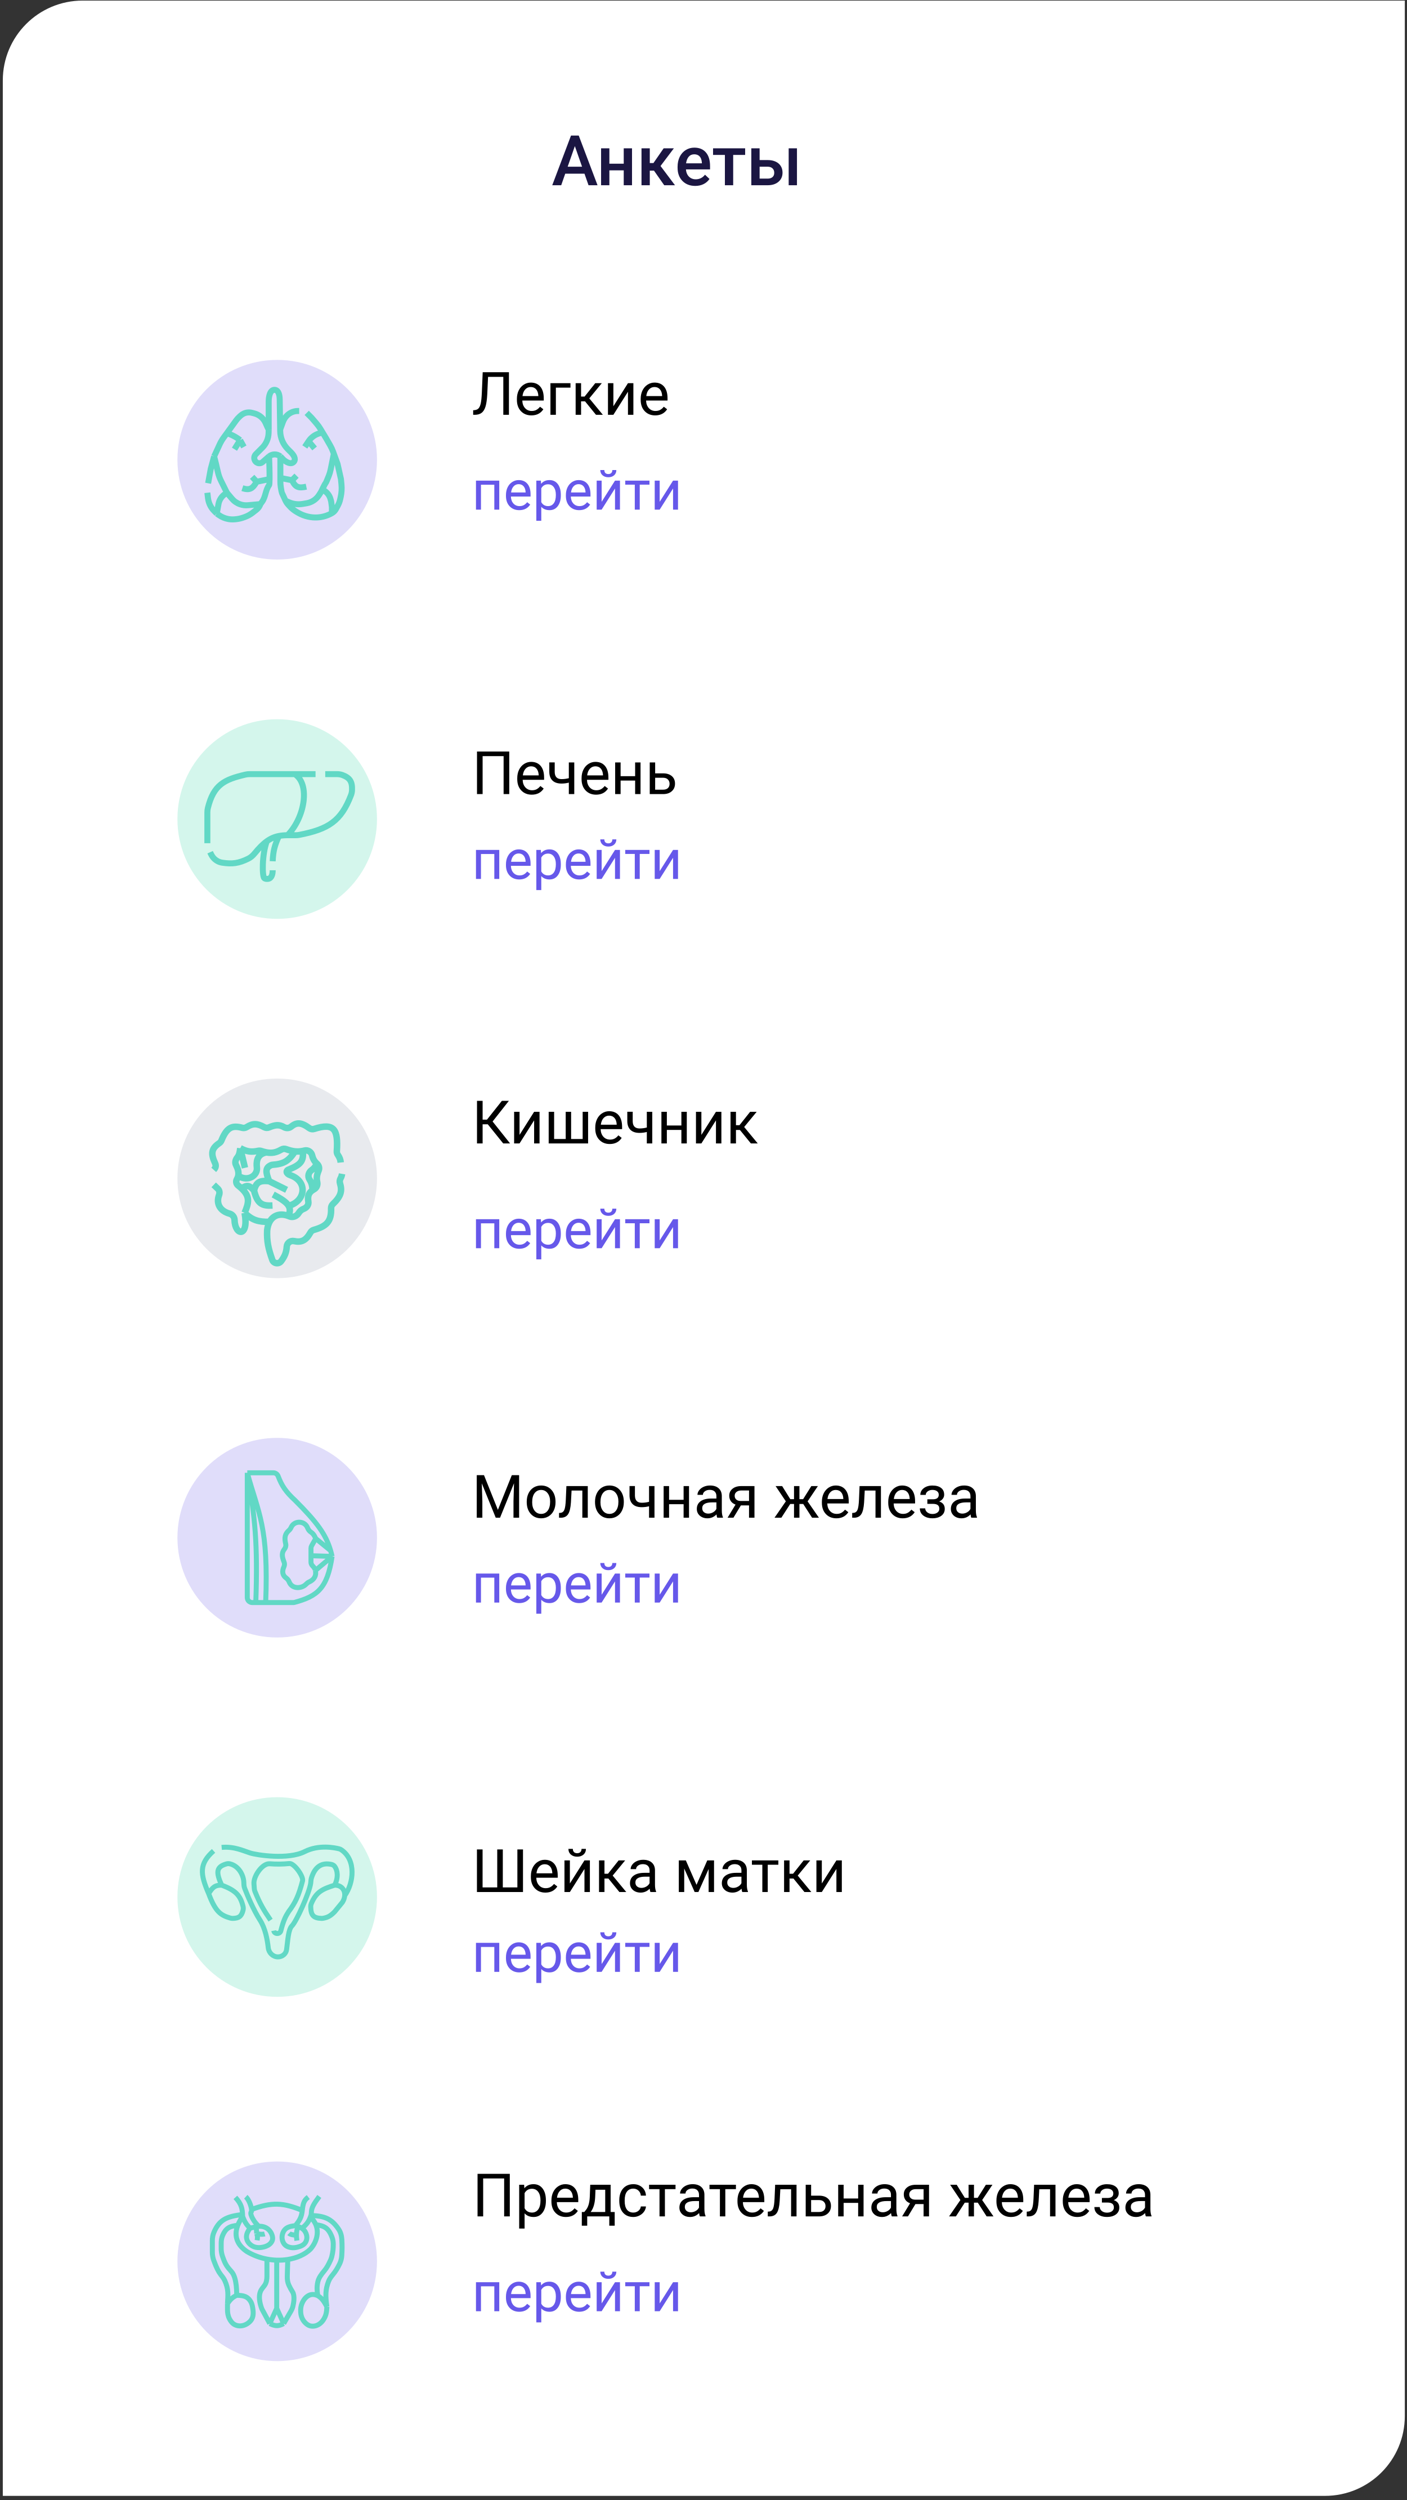 <svg width="282" height="501" viewBox="0 0 282 501" fill="none" xmlns="http://www.w3.org/2000/svg">
<rect x="0" y="0" width="282" height="501" fill="#333333" stroke="none"/>
<path d="M0.561 16.118C0.561 7.281 7.724 0.118 16.561 0.118H281.561V484.118C281.561 492.954 274.398 500.118 265.561 500.118H0.561V16.118Z" fill="white"/>
<path d="M117.144 34.8H113.289L112.482 37.118H110.684L114.444 27.165H115.996L119.762 37.118H117.958L117.144 34.8ZM113.774 33.406H116.659L115.216 29.277L113.774 33.406ZM126.673 37.118H125.012V34.13H122.134V37.118H120.473V29.721H122.134V32.804H125.012V29.721H126.673V37.118ZM131.076 34.192H130.235V37.118H128.574V29.721H130.235V32.674H130.966L133.01 29.721H135.061L132.388 33.262L135.287 37.118H133.126L131.076 34.192ZM139.347 37.254C138.294 37.254 137.44 36.924 136.784 36.263C136.132 35.598 135.806 34.714 135.806 33.611V33.406C135.806 32.667 135.947 32.009 136.23 31.43C136.517 30.847 136.918 30.393 137.433 30.07C137.948 29.746 138.522 29.584 139.156 29.584C140.163 29.584 140.94 29.906 141.487 30.548C142.038 31.191 142.314 32.1 142.314 33.276V33.946H137.481C137.531 34.556 137.734 35.04 138.089 35.395C138.449 35.751 138.901 35.928 139.443 35.928C140.204 35.928 140.824 35.621 141.302 35.005L142.198 35.86C141.902 36.302 141.505 36.646 141.008 36.892C140.516 37.134 139.962 37.254 139.347 37.254ZM139.149 30.918C138.693 30.918 138.324 31.077 138.042 31.396C137.764 31.715 137.586 32.159 137.508 32.729H140.673V32.606C140.637 32.05 140.489 31.631 140.229 31.348C139.969 31.061 139.609 30.918 139.149 30.918ZM149.348 31.041H146.949V37.118H145.288V31.041H142.916V29.721H149.348V31.041ZM152.247 32.073H153.874C154.48 32.073 155.008 32.178 155.459 32.387C155.911 32.597 156.252 32.891 156.485 33.269C156.722 33.647 156.84 34.087 156.84 34.588C156.84 35.349 156.571 35.96 156.034 36.42C155.496 36.881 154.78 37.113 153.887 37.118H150.585V29.721H152.247V32.073ZM159.732 37.118H158.071V29.721H159.732V37.118ZM152.247 33.406V35.791H153.867C154.272 35.791 154.591 35.691 154.824 35.491C155.061 35.286 155.179 34.996 155.179 34.623C155.179 34.249 155.063 33.955 154.831 33.741C154.603 33.522 154.293 33.41 153.901 33.406H152.247Z" fill="#1B1642"/>
<circle opacity="0.2" cx="55.561" cy="92.118" r="20" fill="#6658EA"/>
<circle opacity="0.2" cx="55.561" cy="308.118" r="20" fill="#6658EA"/>
<circle opacity="0.2" cx="55.561" cy="164.118" r="20" fill="#2CD4A2"/>
<circle opacity="0.2" cx="55.561" cy="380.118" r="20" fill="#2CD4A2"/>
<circle opacity="0.2" cx="55.561" cy="453.118" r="20" fill="#6658EA"/>
<circle opacity="0.2" cx="55.561" cy="236.118" r="20" fill="#8D9AAE"/>
<path d="M53.854 86.067C53.773 85.984 53.501 85.385 53.256 84.819C53.051 84.344 52.747 83.917 52.359 83.575V83.575C51.954 83.219 51.47 82.965 50.947 82.833L50.477 82.715C49.93 82.577 49.352 82.633 48.841 82.873V82.873C48.615 82.979 48.406 83.119 48.222 83.289L47.95 83.54C47.714 83.757 47.499 83.999 47.311 84.259L45.483 86.781M53.854 86.067L53.832 86.795C53.798 87.887 53.351 88.925 52.581 89.699L51.271 91.016C51.003 91.286 50.898 91.678 50.995 92.046L51.004 92.078C51.089 92.398 51.325 92.656 51.637 92.768V92.768C51.982 92.892 52.366 92.819 52.641 92.578L53.93 91.452M53.854 86.067V80.411C53.854 79.419 54.146 77.99 55.128 78.124V78.124C55.886 78.227 56.048 79.272 56.06 80.037L56.154 86.067M42.919 91.452L44.023 89.054C44.242 88.581 44.506 88.13 44.812 87.707L45.483 86.781M42.919 91.452L43.296 92.969L43.687 94.641C43.828 95.243 44.038 95.827 44.313 96.38L45.483 98.733M42.919 91.452L42.24 93.955L41.712 96.837M45.483 98.733L46.482 99.92C46.914 100.434 47.476 100.822 48.11 101.043V101.043C48.615 101.22 49.153 101.286 49.686 101.237L52.195 101.008M45.483 98.733L45.116 98.979C44.761 99.217 44.459 99.525 44.229 99.885V99.885C44.011 100.226 43.862 100.606 43.79 101.004L43.447 102.904M52.195 101.008L52.537 100.538C53.249 99.558 53.205 98.187 53.93 97.216V97.216C53.991 97.134 54.019 96.662 54.027 96.002M52.195 101.008V101.008C52.048 101.453 51.772 101.845 51.402 102.134L50.636 102.733C50.17 103.098 49.649 103.386 49.093 103.587L48.807 103.691C48.302 103.874 47.777 103.991 47.243 104.04L47.029 104.059C46.603 104.098 46.175 104.079 45.755 104.002V104.002C45.079 103.878 44.438 103.608 43.878 103.211L43.447 102.904M53.93 91.452V91.452C54.59 90.92 55.532 90.92 56.192 91.452V91.452M53.93 91.452C53.98 92.66 54.043 94.698 54.027 96.002M43.447 102.904L42.926 102.381C42.621 102.074 42.364 101.724 42.162 101.341V101.341C41.914 100.87 41.755 100.358 41.692 99.83L41.561 98.733M45.483 86.781L46.075 87.013C46.783 87.291 47.447 87.668 48.049 88.133L48.123 88.191M48.123 88.191L48.877 89.556M48.123 88.191L46.991 90.011M56.192 91.452L56.673 91.961C57.275 92.597 58.374 93.195 58.914 92.506V92.506C59.357 91.939 58.852 91.168 58.345 90.658L57.687 89.997C56.728 89.032 56.18 87.734 56.159 86.375L56.154 86.067M56.192 91.452V95.775M61.472 82.73L62.452 83.716L63.448 84.876C63.739 85.214 64.001 85.576 64.231 85.958L64.639 86.636M56.154 86.067L56.714 84.526C56.818 84.24 56.961 83.969 57.137 83.721L57.175 83.667C57.471 83.251 57.864 82.913 58.32 82.684V82.684C58.756 82.465 59.237 82.35 59.725 82.35H59.963M64.639 86.636L65.393 87.887L66.182 89.261C66.41 89.659 66.604 90.076 66.76 90.507L66.911 90.921M64.639 86.636L63.904 86.868C63.062 87.135 62.337 87.682 61.849 88.418V88.418M61.095 89.556L61.849 88.418M61.849 88.418L63.055 89.859M56.192 95.775V96.471C56.192 96.866 56.221 97.26 56.283 97.65C56.361 98.131 56.453 98.649 56.494 98.733C56.544 98.832 56.934 99.687 57.226 100.325M56.192 95.775L58.53 96.23M58.53 96.23L59.435 95.32M58.53 96.23C59.223 97.733 59.93 97.831 61.396 97.519M54.027 96.002L51.441 96.533M51.441 96.533L50.536 95.547M51.441 96.533C50.653 97.892 50.078 98.307 48.575 97.823M57.226 100.325V100.325C57.341 100.577 57.492 100.81 57.676 101.016L58.004 101.385C58.452 101.889 58.982 102.314 59.57 102.642L59.85 102.799C60.426 103.12 61.043 103.359 61.685 103.508L61.737 103.52C62.361 103.665 63.003 103.719 63.643 103.68V103.68C64.646 103.619 65.622 103.331 66.498 102.837L66.525 102.822M57.226 100.325L57.77 100.579C58.273 100.813 58.812 100.961 59.364 101.016V101.016C59.812 101.061 60.263 101.045 60.706 100.968L61.488 100.833C61.975 100.748 62.439 100.566 62.853 100.296V100.296C63.285 100.016 63.652 99.647 63.931 99.214L64.338 98.581C64.406 98.436 64.496 98.248 64.593 98.05M66.911 90.921L67.656 92.969L68.335 96.002L68.439 97.081C68.52 97.924 68.466 98.774 68.281 99.6L68.179 100.055C68.082 100.486 67.927 100.902 67.718 101.291L67.34 101.992C67.152 102.34 66.87 102.628 66.525 102.822V102.822M66.911 90.921L66.279 94.058C66.192 94.494 66.069 94.922 65.905 95.335C65.646 95.99 65.332 96.747 65.243 96.837C65.172 96.908 64.958 97.315 64.743 97.747C64.692 97.848 64.642 97.95 64.593 98.05M64.593 98.05L65.059 98.36C65.428 98.605 65.735 98.932 65.958 99.315V99.315C66.084 99.533 66.181 99.766 66.247 100.008L66.374 100.477L66.525 101.615V102.822" stroke="#61D8C5" stroke-width="1.2"/>
<path d="M41.561 168.958V162.79C41.561 162.498 41.592 162.206 41.661 161.922C42.817 157.207 44.993 156.201 49.157 155.22C49.449 155.151 49.748 155.118 50.048 155.118H59.088M63.244 155.118H59.088M59.088 155.118C62.205 157.135 61.097 163.811 57.633 167.358M57.633 167.358H59.268C59.517 167.358 59.767 167.335 60.011 167.287C65.786 166.154 68.347 164.552 70.34 159.353C70.461 159.036 70.539 158.702 70.554 158.363C70.629 156.629 70.128 155.87 68.662 155.311C68.29 155.169 67.891 155.118 67.493 155.118H65.184M57.633 167.358C56.999 167.362 56.429 167.409 55.901 167.513M42.115 170.766C42.531 171.713 42.911 172.152 43.576 172.535C43.886 172.714 44.234 172.818 44.588 172.871C46.52 173.159 47.827 173.017 49.774 172.051C50.257 171.811 50.666 171.45 51.007 171.033C51.904 169.939 52.687 169.14 53.476 168.572M53.476 168.572C52.48 171.252 52.526 175.669 52.991 175.983C53.164 176.099 53.459 176.15 53.765 176.096C54.478 175.969 54.654 175.107 54.654 174.383V174.383M53.476 168.572C54.242 168.021 55.014 167.687 55.901 167.513M54.654 172.575C54.746 170.508 55.044 169.405 55.901 167.513" stroke="#61D8C5" stroke-width="1.2"/>
<path d="M42.832 234.411L42.968 234.261C43.25 233.95 43.304 233.497 43.126 233.117C42.197 231.135 42.371 230.122 43.962 229.05C44.143 228.927 44.288 228.755 44.37 228.552C45.47 225.853 46.534 225.448 48.545 225.986C48.85 226.068 49.177 226.013 49.444 225.843C50.68 225.059 51.573 225.088 52.949 225.857C53.239 226.018 53.587 226.044 53.894 225.916C55.079 225.421 55.909 225.26 56.901 225.842C57.354 226.108 57.929 226.097 58.336 225.766C59.372 224.921 60.286 224.79 61.988 226.049C62.269 226.257 62.634 226.32 62.966 226.213C67.024 224.903 67.792 226.322 67.508 230.71C67.493 230.942 67.559 231.174 67.688 231.368C68.074 231.949 68.227 232.338 68.292 232.942M68.561 235.213C68.496 235.586 68.415 235.838 68.275 236.086C68.103 236.391 68.036 236.748 68.139 237.082C68.635 238.704 68.312 239.753 66.695 241.297C66.473 241.508 66.353 241.807 66.361 242.113C66.43 244.77 65.464 245.714 62.872 246.451C62.594 246.53 62.36 246.722 62.219 246.974C61.287 248.642 60.352 248.986 58.925 248.685C58.216 248.535 57.522 249.06 57.476 249.783C57.4 250.979 57.046 251.791 56.327 252.744C56.146 252.984 55.859 253.118 55.558 253.118H55.518C55.099 253.118 54.723 252.856 54.583 252.462C53.76 250.146 53.467 248.74 53.541 246.571C53.612 245.884 53.783 245.303 54.036 244.833M48.153 230.069C49.544 230.807 50.387 230.884 51.779 230.597C51.963 230.56 52.153 230.57 52.331 230.628C52.722 230.756 53.076 230.852 53.407 230.914M48.153 230.069C48.066 230.926 47.933 231.473 47.574 231.913C47.226 232.341 47.041 232.921 47.289 233.413C47.709 234.248 47.884 234.911 47.749 235.614M48.153 230.069L49.096 234.011M49.028 243.03C49.946 248.006 47.085 247.69 47.007 244.436C46.993 243.856 46.576 243.341 46.015 243.189C44.163 242.685 43.248 241.237 43.902 239.472C44.063 239.035 44.006 238.527 43.667 238.207L42.832 237.418M49.028 243.03C49.878 241.027 50.16 239.766 48.435 238.153M49.028 243.03C50.589 244.495 51.707 244.858 54.036 244.833M47.749 235.614C47.704 235.85 47.589 236.091 47.455 236.345C47.229 236.77 47.366 237.278 47.747 237.572C48.005 237.772 48.234 237.965 48.435 238.153M47.749 235.614C49.736 236.883 51.67 235.521 51.487 233.944C51.386 233.075 51.319 231.271 53.407 230.914M53.407 230.914C54.508 231.121 55.342 230.953 56.397 230.343C56.68 230.179 57.021 230.145 57.328 230.257C57.993 230.5 58.572 230.651 59.132 230.708M59.132 230.708C57.816 232.739 56.765 233.238 54.636 233.399C54.536 233.406 54.436 233.427 54.344 233.467C53.152 233.985 53.212 234.814 53.946 236.683M59.132 230.708C59.648 230.76 60.147 230.734 60.681 230.627M53.946 236.683L57.448 238.42M53.946 236.683C51.938 236.485 51.331 236.955 50.914 238.554M50.914 238.554C50.073 237.595 49.561 237.309 48.435 238.153M50.914 238.554C51.612 241.318 52.58 241.642 54.619 241.56M54.754 239.355C56.397 240.222 57.414 240.892 57.846 241.627M57.785 243.644C57.864 243.673 57.945 243.705 58.025 243.74C58.685 244.022 59.479 243.695 59.85 243.08C60.112 242.647 60.448 242.38 60.901 242.209C61.493 241.986 61.9 241.399 61.8 240.775C61.622 239.67 61.88 239.006 62.634 238.494M57.785 243.644C56.166 243.044 54.764 243.48 54.036 244.833M57.785 243.644C58.164 242.841 58.191 242.213 57.846 241.627M57.846 241.627C61.215 240.731 61.791 236.731 58.189 235.48C57.296 235.17 57.195 234.515 58.054 234.278C60.212 233.383 60.928 232.649 60.681 230.627M60.681 230.627C60.799 230.603 60.919 230.576 61.041 230.544C61.724 230.368 62.415 230.842 62.567 231.531C62.715 232.198 63.001 232.696 63.51 233.168M62.634 238.494C62.73 238.43 62.833 238.367 62.945 238.307C63.449 238.033 63.703 237.444 63.578 236.884C63.399 236.084 63.502 235.404 63.865 234.549C64.063 234.081 63.92 233.541 63.543 233.199C63.532 233.189 63.521 233.178 63.51 233.168M62.634 238.494C62.617 237.569 62.429 236.944 62.027 236.336C61.613 235.707 61.852 234.87 62.476 234.45C62.884 234.175 63.205 233.794 63.51 233.168" stroke="#61D8C5" stroke-width="1.3"/>
<path d="M49.561 295.118H54.791C55.216 295.118 55.592 295.388 55.744 295.785C56.497 297.76 57.291 298.931 59.158 300.655C63.513 305.01 65.316 307.446 66.268 310.718M49.561 295.118V320.118C49.561 320.67 50.009 321.118 50.561 321.118H51.268M49.561 295.118C51.103 303.893 51.686 309.256 51.268 321.118M49.561 295.118C51.803 303.297 53.858 305.921 53.248 321.118M66.561 311.866C65.598 318.371 63.553 319.843 59.044 321.082C58.959 321.106 58.87 321.118 58.781 321.118H53.248M66.561 311.866C66.472 311.47 66.376 311.088 66.268 310.718M66.561 311.866L62.328 311.731M66.561 311.866L63.205 314.702M51.268 321.118H53.248M66.268 310.718L63.284 308.287M63.284 308.287C62.979 307.599 62.713 307.254 62.318 307.003C62.007 306.804 61.781 306.494 61.647 306.149C61.073 304.676 58.982 304.631 58.348 306.053C58.253 306.267 58.125 306.469 57.949 306.622C57.053 307.398 56.984 308.155 57.266 309.393C57.348 309.753 57.231 310.123 57.006 310.415C56.453 311.129 56.466 311.834 56.938 313.015C57.058 313.314 57.035 313.648 56.907 313.943C56.509 314.851 56.582 315.645 57.346 316.19C57.623 316.388 57.836 316.669 57.962 316.986C58.553 318.477 60.477 318.348 61.344 317.441C61.516 317.261 61.712 317.098 61.94 316.998C62.986 316.541 63.461 315.676 63.205 314.702M63.284 308.287L62.458 309.746C62.373 309.896 62.328 310.066 62.328 310.238V311.731M62.328 311.731V313.013C62.328 313.313 62.468 313.591 62.681 313.802C62.985 314.103 63.166 314.391 63.205 314.702" stroke="#61D8C5"/>
<path d="M42.804 370.878C39.908 373.455 40.084 375.446 41.817 379.43M41.817 379.43C43.181 383.099 44.251 383.781 46.141 384.333C46.313 384.383 46.493 384.409 46.673 384.403C47.827 384.368 48.393 384.056 48.714 382.773C48.779 382.512 48.773 382.238 48.707 381.977C48.167 379.825 47.278 378.798 44.427 377.747M41.817 379.43C42.548 378.304 42.982 377.713 44.427 377.747M44.427 377.747C43.239 375.119 43.357 374.084 45.342 373.497C45.574 373.428 45.822 373.41 46.058 373.465C47.937 373.905 48.804 375.848 48.862 377.095C48.882 377.522 48.878 377.962 49.032 378.361C49.529 379.642 50.76 382.655 52.116 384.757C53.168 386.389 53.593 388.695 53.764 390.289C53.872 391.296 54.7 392.118 55.713 392.118V392.118C56.577 392.118 57.326 391.514 57.44 390.657C57.711 388.631 57.781 386.622 58.535 385.879C59.378 385.048 61.989 379.346 62.272 377.353C62.32 377.014 62.312 376.66 62.413 376.332C63.147 373.964 64.535 373.189 66.393 373.582C66.656 373.638 66.906 373.761 67.069 373.975C67.651 374.737 67.871 376.174 67.07 377.747M67.07 377.747C64.677 378.503 63.392 379.068 62.408 381.408C62.315 381.627 62.27 381.865 62.276 382.103C62.318 383.78 62.816 384.341 64.427 384.402C64.543 384.407 64.659 384.398 64.773 384.377C65.763 384.196 66.279 383.869 67.07 383.075L68.622 381.182C68.904 380.734 69.054 380.278 69.087 379.85M67.07 377.747C68.394 377.72 69.18 378.675 69.087 379.85M69.087 379.85C70.909 377.313 71.421 372.695 68.403 370.658C68.27 370.568 68.123 370.503 67.967 370.463C67.094 370.24 63.904 369.582 61.074 371.018C57.759 372.7 51.481 371.719 50.141 371.298C48.8 370.878 46.926 369.941 44.427 370.177M54.867 386.86V386.86C54.999 387.606 56.099 387.623 56.286 386.889C56.823 384.79 57.239 383.988 57.829 383.075C59.192 381.251 59.835 379.946 60.651 376.836V376.836C60.797 375.903 58.944 373.317 58.004 373.411C56.646 373.548 55.371 373.561 54.06 373.458C52.558 373.34 50.742 376.011 50.9 377.509C50.931 377.802 50.955 378.113 50.973 378.444C50.983 378.632 51.023 378.818 51.094 378.993C52.133 381.544 52.875 382.772 54.232 384.757" stroke="#61D8C5"/>
<path d="M47.178 440.309C48.384 441.623 48.586 442.492 48.632 444.131M48.632 444.131C49.075 445.323 49.427 445.774 50.104 446.478M48.632 444.131C48.187 444.76 47.865 445.354 47.65 445.915M50.104 446.478C49.663 447.091 49.435 447.576 49.403 448.096C49.339 449.156 50.229 450.092 51.268 450.309C51.787 450.417 52.29 450.385 52.886 450.237C53.427 450.103 53.953 449.848 54.302 449.413C54.656 448.974 54.742 448.516 54.522 447.849C54.299 447.174 53.802 446.596 53.149 446.315C52.76 446.147 52.37 446.077 51.921 446.105M50.104 446.478L51.352 446.185M51.352 446.185L51.447 447.547M51.352 446.185C51.553 446.143 51.742 446.116 51.921 446.105M51.541 448.909C51.614 448.411 51.661 448.133 51.447 447.547M51.447 447.547C52.364 447.826 53.059 447.635 53.059 447.635M51.921 446.105C51.108 445.551 49.972 443.678 50.34 443.239C50.413 443.152 50.433 442.968 50.411 442.73M49.265 440.181C49.858 440.712 50.342 441.986 50.411 442.73M50.411 442.73C54.548 441.22 56.761 441.353 60.585 442.921M60.585 442.921C60.742 441.371 61.004 440.838 61.787 440.245M60.585 442.921C60.439 444.241 60.088 444.896 59.194 445.978M59.194 445.978C57.82 446.106 57.176 446.461 56.796 447.2C56.417 447.937 56.433 448.874 56.902 449.557C57.193 449.979 57.596 450.227 58.249 450.353C58.703 450.441 59.173 450.397 59.621 450.282C60.317 450.103 60.829 449.882 61.173 449.4C61.779 448.551 61.5 447.28 60.682 446.633C60.628 446.59 60.574 446.551 60.517 446.513M59.194 445.978C59.376 446.027 59.543 446.076 59.7 446.128M59.7 446.128C59.522 446.763 59.426 447.239 59.415 447.762M59.7 446.128C60.011 446.233 60.277 446.352 60.517 446.513M59.51 448.972C59.438 448.502 59.407 448.121 59.415 447.762M59.415 447.762C59.181 447.94 58.219 447.787 57.929 447.507M60.517 446.513C61.349 445.803 61.818 445.292 62.208 444.258M64 440.118C62.916 441.561 62.432 442.365 62.408 443.288C62.403 443.508 62.389 443.73 62.32 443.94V443.94M62.32 443.94C65.023 444.011 66.416 444.569 67.827 446.616C68.249 447.228 68.464 447.955 68.509 448.695C68.582 449.904 68.579 450.838 68.495 452.022C68.456 452.576 68.316 453.12 68.073 453.619C67.65 454.49 67.264 455.122 66.68 455.825C66.341 456.233 66.028 456.668 65.838 457.163C65.24 458.718 65.191 459.978 65.518 462.223M62.32 443.94C62.283 444.051 62.246 444.157 62.208 444.258M65.518 462.223C64.813 460.878 64.41 460.445 63.684 459.993M65.518 462.223C65.466 463.287 65.375 463.996 64.787 464.88C64.363 465.517 63.705 466.01 62.945 466.1C62.212 466.187 61.699 465.947 61.181 465.434C60.658 464.915 60.349 464.208 60.282 463.475C60.198 462.571 60.325 461.87 60.739 461.117C61.147 460.376 61.87 459.745 62.716 459.758C63.029 459.763 63.324 459.846 63.684 459.993M62.208 444.258C62.733 444.724 63.091 445.244 63.311 445.787M63.311 445.787C64.003 447.493 63.338 449.436 62.208 450.692C61.123 451.747 59.509 452.464 57.676 452.751M63.311 445.787C64.941 446 65.82 446.358 66.561 448.322C66.721 448.749 66.794 449.204 66.795 449.66C66.798 450.553 66.733 451.23 66.5 452.171C66.439 452.417 66.352 452.657 66.247 452.888C65.842 453.776 65.502 454.417 64.978 455.047C64.431 455.707 63.883 456.398 63.699 457.235C63.485 458.213 63.526 458.948 63.684 459.993M48.632 443.749C45.32 444.103 43.879 444.89 42.851 447.369C42.642 447.875 42.561 448.424 42.561 448.972V451.301C42.561 451.868 42.655 452.433 42.853 452.964C43.389 454.402 43.771 455.164 44.215 455.741C44.517 456.134 44.84 456.517 45.045 456.967C45.831 458.696 45.696 459.785 45.597 461.586M45.597 461.586C46.188 460.735 46.577 460.352 47.431 459.929M45.597 461.586V462.811C45.597 463.433 45.691 464.06 45.976 464.612C46.388 465.412 46.858 465.86 47.636 466.016C48.522 466.194 49.457 465.83 50.091 465.186C50.678 464.59 50.939 463.826 50.587 462.113C50.514 461.761 50.396 461.417 50.204 461.113C49.633 460.213 48.933 459.935 47.431 459.929M47.65 445.915C46.766 448.229 47.723 449.959 49.454 451.138C50.732 451.91 52.116 452.412 53.502 452.674M47.65 445.915C45.964 446.048 45.209 446.549 44.611 447.964C44.404 448.454 44.332 448.989 44.332 449.521V450.527C44.332 451.059 44.414 451.588 44.587 452.09C45.147 453.709 45.421 454.098 46.419 455.215C47.557 456.489 47.431 459.827 47.431 459.929M57.676 452.751L57.577 456.137C57.559 456.749 57.648 457.362 57.907 457.917C58.084 458.296 58.325 458.762 58.625 459.229C59.115 459.992 58.883 461.388 58.703 462.146C58.62 462.497 58.47 462.826 58.288 463.137L56.854 465.599M57.676 452.751C56.965 452.863 56.221 452.91 55.462 452.887M56.854 465.599C55.862 466.104 55.269 466.191 54.071 465.599M56.854 465.599L55.462 462.541M54.071 465.599L52.49 462.669C51.967 461.34 51.858 460.057 52.174 459.229C52.388 458.667 52.708 458.397 53.037 457.925C53.408 457.393 53.502 456.73 53.502 456.082V452.674M54.071 465.599L55.462 462.541M53.502 452.674C54.159 452.798 54.816 452.868 55.462 452.887M55.462 452.887V462.541" stroke="#61D8C5"/>
<path d="M102.002 74.586V83.118H100.877V75.512H97.819L97.666 78.893C97.608 80.026 97.491 80.877 97.315 81.448C97.143 82.018 96.889 82.438 96.553 82.707C96.217 82.973 95.768 83.11 95.206 83.118H94.836V82.198L95.071 82.186C95.434 82.159 95.713 82.041 95.909 81.835C96.104 81.624 96.252 81.29 96.354 80.832C96.456 80.376 96.528 79.672 96.571 78.723L96.747 74.586H102.002ZM106.508 83.235C105.649 83.235 104.95 82.954 104.411 82.391C103.872 81.825 103.602 81.069 103.602 80.124V79.924C103.602 79.295 103.721 78.735 103.959 78.243C104.202 77.747 104.538 77.36 104.967 77.082C105.401 76.801 105.87 76.661 106.374 76.661C107.198 76.661 107.838 76.932 108.295 77.475C108.752 78.018 108.981 78.795 108.981 79.807V80.258H104.686C104.702 80.883 104.883 81.389 105.231 81.776C105.583 82.159 106.028 82.35 106.567 82.35C106.95 82.35 107.274 82.272 107.54 82.116C107.805 81.96 108.038 81.752 108.237 81.495L108.899 82.01C108.368 82.827 107.571 83.235 106.508 83.235ZM106.374 77.551C105.936 77.551 105.569 77.711 105.272 78.032C104.975 78.348 104.792 78.793 104.721 79.368H107.897V79.286C107.866 78.735 107.717 78.309 107.452 78.008C107.186 77.704 106.827 77.551 106.374 77.551ZM114.336 77.674H111.413V83.118H110.323V76.778H114.336V77.674ZM117.254 80.416H116.463V83.118H115.374V76.778H116.463V79.461H117.172L119.305 76.778H120.618L118.11 79.825L120.829 83.118H119.452L117.254 80.416ZM125.862 76.778H126.946V83.118H125.862V78.495L122.938 83.118H121.854V76.778H122.938V81.407L125.862 76.778ZM131.317 83.235C130.458 83.235 129.758 82.954 129.219 82.391C128.68 81.825 128.411 81.069 128.411 80.124V79.924C128.411 79.295 128.53 78.735 128.768 78.243C129.01 77.747 129.346 77.36 129.776 77.082C130.209 76.801 130.678 76.661 131.182 76.661C132.006 76.661 132.647 76.932 133.104 77.475C133.561 78.018 133.79 78.795 133.79 79.807V80.258H129.495C129.51 80.883 129.692 81.389 130.04 81.776C130.391 82.159 130.836 82.35 131.375 82.35C131.758 82.35 132.083 82.272 132.348 82.116C132.614 81.96 132.846 81.752 133.045 81.495L133.708 82.01C133.176 82.827 132.379 83.235 131.317 83.235ZM131.182 77.551C130.745 77.551 130.377 77.711 130.081 78.032C129.784 78.348 129.6 78.793 129.53 79.368H132.706V79.286C132.674 78.735 132.526 78.309 132.26 78.008C131.995 77.704 131.635 77.551 131.182 77.551Z" fill="black"/>
<path d="M102.067 159.118H100.936V151.512H96.729V159.118H95.604V150.586H102.067V159.118ZM106.579 159.235C105.719 159.235 105.02 158.954 104.481 158.391C103.942 157.825 103.672 157.069 103.672 156.124V155.924C103.672 155.295 103.792 154.735 104.03 154.243C104.272 153.747 104.608 153.36 105.038 153.083C105.471 152.801 105.94 152.661 106.444 152.661C107.268 152.661 107.909 152.932 108.366 153.475C108.823 154.018 109.051 154.795 109.051 155.807V156.258H104.756C104.772 156.883 104.954 157.389 105.301 157.776C105.653 158.159 106.098 158.35 106.637 158.35C107.02 158.35 107.344 158.272 107.61 158.116C107.875 157.959 108.108 157.752 108.307 157.495L108.969 158.01C108.438 158.827 107.641 159.235 106.579 159.235ZM106.444 153.551C106.006 153.551 105.639 153.711 105.342 154.032C105.045 154.348 104.862 154.793 104.792 155.368H107.967V155.286C107.936 154.735 107.788 154.309 107.522 154.008C107.256 153.704 106.897 153.551 106.444 153.551ZM115.098 159.118H114.008V156.821C113.532 156.946 113.043 157.008 112.543 157.008C111.75 157.008 111.145 156.805 110.727 156.399C110.313 155.993 110.102 155.415 110.094 154.665V152.772H111.178V154.7C111.198 155.645 111.653 156.118 112.543 156.118C113.043 156.118 113.532 156.055 114.008 155.93V152.778H115.098V159.118ZM119.469 159.235C118.61 159.235 117.911 158.954 117.372 158.391C116.833 157.825 116.563 157.069 116.563 156.124V155.924C116.563 155.295 116.682 154.735 116.92 154.243C117.163 153.747 117.499 153.36 117.928 153.083C118.362 152.801 118.831 152.661 119.334 152.661C120.159 152.661 120.799 152.932 121.256 153.475C121.713 154.018 121.942 154.795 121.942 155.807V156.258H117.647C117.663 156.883 117.844 157.389 118.192 157.776C118.543 158.159 118.989 158.35 119.528 158.35C119.911 158.35 120.235 158.272 120.5 158.116C120.766 157.959 120.999 157.752 121.198 157.495L121.86 158.01C121.329 158.827 120.532 159.235 119.469 159.235ZM119.334 153.551C118.897 153.551 118.53 153.711 118.233 154.032C117.936 154.348 117.752 154.793 117.682 155.368H120.858V155.286C120.827 154.735 120.678 154.309 120.413 154.008C120.147 153.704 119.788 153.551 119.334 153.551ZM128.381 159.118H127.297V156.411H124.385V159.118H123.295V152.778H124.385V155.526H127.297V152.778H128.381V159.118ZM131.311 154.963H132.958C133.676 154.971 134.245 155.159 134.663 155.526C135.081 155.893 135.29 156.391 135.29 157.02C135.29 157.653 135.075 158.161 134.645 158.543C134.215 158.926 133.637 159.118 132.911 159.118H130.227V152.778H131.311V154.963ZM131.311 155.848V158.233H132.922C133.329 158.233 133.643 158.129 133.866 157.922C134.088 157.711 134.2 157.424 134.2 157.061C134.2 156.709 134.09 156.422 133.872 156.2C133.657 155.973 133.354 155.856 132.963 155.848H131.311Z" fill="black"/>
<path d="M97.766 225.286H96.729V229.118H95.604V220.586H96.729V224.348H97.608L100.59 220.586H101.991L98.733 224.723L102.231 229.118H100.854L97.766 225.286ZM107.053 222.778H108.137V229.118H107.053V224.495L104.129 229.118H103.045V222.778H104.129V227.407L107.053 222.778ZM111.061 222.778V228.233H113.381V222.778H114.465V228.233H116.78V222.778H117.87V229.118H109.971V222.778H111.061ZM122.211 229.235C121.352 229.235 120.653 228.954 120.114 228.391C119.575 227.825 119.305 227.069 119.305 226.124V225.924C119.305 225.295 119.424 224.735 119.663 224.243C119.905 223.747 120.241 223.36 120.67 223.083C121.104 222.801 121.573 222.661 122.077 222.661C122.901 222.661 123.542 222.932 123.999 223.475C124.456 224.018 124.684 224.795 124.684 225.807V226.258H120.389C120.405 226.883 120.586 227.389 120.934 227.776C121.286 228.159 121.731 228.35 122.27 228.35C122.653 228.35 122.977 228.272 123.243 228.116C123.508 227.959 123.741 227.752 123.94 227.495L124.602 228.01C124.071 228.827 123.274 229.235 122.211 229.235ZM122.077 223.551C121.639 223.551 121.272 223.711 120.975 224.032C120.678 224.348 120.495 224.793 120.424 225.368H123.6V225.286C123.569 224.735 123.42 224.309 123.155 224.008C122.889 223.704 122.53 223.551 122.077 223.551ZM130.731 229.118H129.641V226.821C129.165 226.946 128.676 227.008 128.176 227.008C127.383 227.008 126.778 226.805 126.36 226.399C125.946 225.993 125.735 225.415 125.727 224.665V222.772H126.811V224.7C126.831 225.645 127.286 226.118 128.176 226.118C128.676 226.118 129.165 226.055 129.641 225.93V222.778H130.731V229.118ZM137.651 229.118H136.567V226.411H133.655V229.118H132.565V222.778H133.655V225.526H136.567V222.778H137.651V229.118ZM143.499 222.778H144.583V229.118H143.499V224.495L140.575 229.118H139.491V222.778H140.575V227.407L143.499 222.778ZM148.297 226.417H147.506V229.118H146.417V222.778H147.506V225.461H148.215L150.348 222.778H151.661L149.153 225.825L151.872 229.118H150.495L148.297 226.417Z" fill="black"/>
<path d="M97.004 295.586L99.793 302.547L102.583 295.586H104.042V304.118H102.917V300.795L103.022 297.209L100.221 304.118H99.36L96.565 297.227L96.676 300.795V304.118H95.551V295.586H97.004ZM105.571 300.889C105.571 300.268 105.692 299.709 105.934 299.213C106.18 298.717 106.52 298.334 106.954 298.065C107.391 297.795 107.889 297.661 108.448 297.661C109.311 297.661 110.008 297.959 110.54 298.557C111.075 299.155 111.342 299.95 111.342 300.942V301.018C111.342 301.635 111.223 302.19 110.985 302.682C110.75 303.17 110.413 303.551 109.971 303.825C109.534 304.098 109.03 304.235 108.459 304.235C107.6 304.235 106.903 303.936 106.368 303.338C105.836 302.741 105.571 301.95 105.571 300.965V300.889ZM106.661 301.018C106.661 301.721 106.823 302.286 107.147 302.711C107.475 303.137 107.913 303.35 108.459 303.35C109.01 303.35 109.448 303.135 109.772 302.706C110.096 302.272 110.258 301.667 110.258 300.889C110.258 300.194 110.092 299.631 109.76 299.202C109.432 298.768 108.995 298.551 108.448 298.551C107.913 298.551 107.481 298.764 107.153 299.19C106.825 299.616 106.661 300.225 106.661 301.018ZM117.805 297.778V304.118H116.715V298.674H114.559L114.43 301.047C114.36 302.137 114.176 302.917 113.879 303.385C113.586 303.854 113.12 304.098 112.479 304.118H112.045V303.163L112.356 303.139C112.708 303.1 112.959 302.897 113.112 302.53C113.264 302.163 113.362 301.483 113.405 300.491L113.522 297.778H117.805ZM119.258 300.889C119.258 300.268 119.379 299.709 119.622 299.213C119.868 298.717 120.208 298.334 120.641 298.065C121.079 297.795 121.577 297.661 122.135 297.661C122.999 297.661 123.696 297.959 124.227 298.557C124.762 299.155 125.03 299.95 125.03 300.942V301.018C125.03 301.635 124.911 302.19 124.672 302.682C124.438 303.17 124.1 303.551 123.659 303.825C123.221 304.098 122.717 304.235 122.147 304.235C121.288 304.235 120.59 303.936 120.055 303.338C119.524 302.741 119.258 301.95 119.258 300.965V300.889ZM120.348 301.018C120.348 301.721 120.51 302.286 120.834 302.711C121.163 303.137 121.6 303.35 122.147 303.35C122.698 303.35 123.135 303.135 123.459 302.706C123.784 302.272 123.946 301.667 123.946 300.889C123.946 300.194 123.78 299.631 123.448 299.202C123.12 298.768 122.682 298.551 122.135 298.551C121.6 298.551 121.168 298.764 120.84 299.19C120.512 299.616 120.348 300.225 120.348 301.018ZM131.176 304.118H130.086V301.821C129.61 301.946 129.122 302.008 128.622 302.008C127.829 302.008 127.223 301.805 126.805 301.399C126.391 300.993 126.18 300.415 126.172 299.665V297.772H127.256V299.7C127.276 300.645 127.731 301.118 128.622 301.118C129.122 301.118 129.61 301.055 130.086 300.93V297.778H131.176V304.118ZM138.096 304.118H137.012V301.411H134.1V304.118H133.01V297.778H134.1V300.526H137.012V297.778H138.096V304.118ZM143.756 304.118C143.694 303.993 143.643 303.77 143.604 303.45C143.1 303.973 142.499 304.235 141.799 304.235C141.174 304.235 140.661 304.059 140.258 303.708C139.86 303.352 139.661 302.903 139.661 302.36C139.661 301.7 139.911 301.188 140.411 300.825C140.915 300.458 141.622 300.274 142.532 300.274H143.586V299.776C143.586 299.397 143.473 299.096 143.247 298.874C143.02 298.647 142.686 298.534 142.245 298.534C141.858 298.534 141.534 298.631 141.272 298.827C141.01 299.022 140.879 299.258 140.879 299.536H139.79C139.79 299.219 139.901 298.915 140.124 298.622C140.35 298.325 140.655 298.09 141.038 297.918C141.424 297.747 141.848 297.661 142.309 297.661C143.04 297.661 143.612 297.844 144.026 298.211C144.44 298.575 144.655 299.077 144.67 299.717V302.635C144.67 303.217 144.745 303.68 144.893 304.024V304.118H143.756ZM141.958 303.292C142.297 303.292 142.62 303.204 142.924 303.028C143.229 302.852 143.45 302.624 143.586 302.342V301.042H142.737C141.409 301.042 140.745 301.43 140.745 302.208C140.745 302.547 140.858 302.813 141.084 303.004C141.311 303.196 141.602 303.292 141.958 303.292ZM151.215 297.778V304.118H150.125V301.651H148.491L146.997 304.118H145.825L147.418 301.487C147.012 301.338 146.7 301.11 146.481 300.801C146.266 300.489 146.159 300.125 146.159 299.711C146.159 299.133 146.375 298.668 146.809 298.317C147.243 297.961 147.823 297.782 148.549 297.778H151.215ZM147.249 299.723C147.249 300.032 147.354 300.282 147.565 300.473C147.776 300.661 148.055 300.756 148.403 300.76H150.125V298.657H148.567C148.165 298.657 147.844 298.756 147.606 298.956C147.368 299.151 147.249 299.407 147.249 299.723ZM160.989 301.364H160.227V304.118H159.143V301.364H158.381L156.606 304.118H155.235L157.502 300.836L155.452 297.778H156.764L158.399 300.403H159.143V297.778H160.227V300.403H160.965L162.612 297.778H163.924L161.868 300.842L164.135 304.118H162.764L160.989 301.364ZM167.633 304.235C166.774 304.235 166.075 303.954 165.536 303.391C164.997 302.825 164.727 302.069 164.727 301.124V300.924C164.727 300.295 164.846 299.735 165.084 299.243C165.327 298.747 165.663 298.36 166.092 298.083C166.526 297.801 166.995 297.661 167.499 297.661C168.323 297.661 168.963 297.932 169.42 298.475C169.877 299.018 170.106 299.795 170.106 300.807V301.258H165.811C165.827 301.883 166.008 302.389 166.356 302.776C166.708 303.159 167.153 303.35 167.692 303.35C168.075 303.35 168.399 303.272 168.665 303.116C168.93 302.959 169.163 302.752 169.362 302.495L170.024 303.01C169.493 303.827 168.696 304.235 167.633 304.235ZM167.499 298.551C167.061 298.551 166.694 298.711 166.397 299.032C166.1 299.348 165.917 299.793 165.846 300.368H169.022V300.286C168.991 299.735 168.842 299.309 168.577 299.008C168.311 298.704 167.952 298.551 167.499 298.551ZM176.563 297.778V304.118H175.473V298.674H173.317L173.188 301.047C173.118 302.137 172.934 302.917 172.637 303.385C172.344 303.854 171.877 304.098 171.237 304.118H170.803V303.163L171.114 303.139C171.465 303.1 171.717 302.897 171.87 302.53C172.022 302.163 172.12 301.483 172.163 300.491L172.28 297.778H176.563ZM180.934 304.235C180.075 304.235 179.375 303.954 178.836 303.391C178.297 302.825 178.028 302.069 178.028 301.124V300.924C178.028 300.295 178.147 299.735 178.385 299.243C178.627 298.747 178.963 298.36 179.393 298.083C179.827 297.801 180.295 297.661 180.799 297.661C181.624 297.661 182.264 297.932 182.721 298.475C183.178 299.018 183.407 299.795 183.407 300.807V301.258H179.112C179.127 301.883 179.309 302.389 179.657 302.776C180.008 303.159 180.454 303.35 180.993 303.35C181.375 303.35 181.7 303.272 181.965 303.116C182.231 302.959 182.463 302.752 182.663 302.495L183.325 303.01C182.793 303.827 181.997 304.235 180.934 304.235ZM180.799 298.551C180.362 298.551 179.995 298.711 179.698 299.032C179.401 299.348 179.217 299.793 179.147 300.368H182.323V300.286C182.292 299.735 182.143 299.309 181.877 299.008C181.612 298.704 181.252 298.551 180.799 298.551ZM188.153 299.512C188.153 299.215 188.04 298.981 187.813 298.809C187.586 298.633 187.276 298.545 186.881 298.545C186.499 298.545 186.178 298.645 185.92 298.844C185.667 299.043 185.54 299.278 185.54 299.547H184.461C184.461 298.997 184.692 298.545 185.153 298.194C185.614 297.842 186.19 297.667 186.881 297.667C187.624 297.667 188.202 297.827 188.616 298.147C189.03 298.463 189.237 298.917 189.237 299.506C189.237 299.792 189.151 300.053 188.979 300.292C188.807 300.53 188.563 300.719 188.247 300.86C188.985 301.11 189.354 301.602 189.354 302.336C189.354 302.918 189.129 303.379 188.68 303.719C188.231 304.059 187.631 304.229 186.881 304.229C186.151 304.229 185.547 304.051 185.071 303.696C184.598 303.336 184.362 302.852 184.362 302.243H185.44C185.44 302.551 185.577 302.817 185.85 303.04C186.127 303.258 186.471 303.368 186.881 303.368C187.295 303.368 187.629 303.272 187.883 303.081C188.137 302.889 188.264 302.641 188.264 302.336C188.264 301.981 188.157 301.727 187.942 301.575C187.731 301.418 187.401 301.34 186.952 301.34H185.868V300.426H187.045C187.784 300.407 188.153 300.102 188.153 299.512ZM194.674 304.118C194.612 303.993 194.561 303.77 194.522 303.45C194.018 303.973 193.417 304.235 192.717 304.235C192.092 304.235 191.579 304.059 191.176 303.708C190.778 303.352 190.579 302.903 190.579 302.36C190.579 301.7 190.829 301.188 191.329 300.825C191.833 300.458 192.54 300.274 193.45 300.274H194.504V299.776C194.504 299.397 194.391 299.096 194.165 298.874C193.938 298.647 193.604 298.534 193.163 298.534C192.776 298.534 192.452 298.631 192.19 298.827C191.928 299.022 191.797 299.258 191.797 299.536H190.708C190.708 299.219 190.819 298.915 191.042 298.622C191.268 298.325 191.573 298.09 191.956 297.918C192.342 297.747 192.766 297.661 193.227 297.661C193.958 297.661 194.53 297.844 194.944 298.211C195.358 298.575 195.573 299.077 195.588 299.717V302.635C195.588 303.217 195.663 303.68 195.811 304.024V304.118H194.674ZM192.875 303.292C193.215 303.292 193.538 303.204 193.842 303.028C194.147 302.852 194.368 302.624 194.504 302.342V301.042H193.655C192.327 301.042 191.663 301.43 191.663 302.208C191.663 302.547 191.776 302.813 192.002 303.004C192.229 303.196 192.52 303.292 192.875 303.292Z" fill="black"/>
<path d="M96.723 370.586V378.198H99.659V370.586H100.778V378.198H103.696V370.586H104.821V379.118H95.592V370.586H96.723ZM109.309 379.235C108.45 379.235 107.75 378.954 107.211 378.391C106.672 377.825 106.403 377.069 106.403 376.124V375.924C106.403 375.295 106.522 374.735 106.76 374.243C107.002 373.747 107.338 373.36 107.768 373.083C108.202 372.801 108.67 372.661 109.174 372.661C109.999 372.661 110.639 372.932 111.096 373.475C111.553 374.018 111.782 374.795 111.782 375.807V376.258H107.487C107.502 376.883 107.684 377.389 108.032 377.776C108.383 378.159 108.829 378.35 109.368 378.35C109.75 378.35 110.075 378.272 110.34 378.116C110.606 377.959 110.838 377.752 111.038 377.495L111.7 378.01C111.168 378.827 110.372 379.235 109.309 379.235ZM109.174 373.551C108.737 373.551 108.37 373.711 108.073 374.032C107.776 374.348 107.592 374.793 107.522 375.368H110.698V375.286C110.667 374.735 110.518 374.309 110.252 374.008C109.987 373.704 109.627 373.551 109.174 373.551ZM117.143 372.778H118.227V379.118H117.143V374.495L114.219 379.118H113.135V372.778H114.219V377.407L117.143 372.778ZM117.436 370.469C117.436 370.942 117.274 371.323 116.95 371.612C116.629 371.897 116.208 372.04 115.684 372.04C115.161 372.04 114.737 371.895 114.413 371.606C114.088 371.317 113.926 370.938 113.926 370.469H114.811C114.811 370.743 114.885 370.958 115.034 371.114C115.182 371.266 115.399 371.342 115.684 371.342C115.958 371.342 116.17 371.266 116.323 371.114C116.479 370.961 116.557 370.747 116.557 370.469H117.436ZM121.942 376.417H121.151V379.118H120.061V372.778H121.151V375.461H121.86L123.993 372.778H125.305L122.797 375.825L125.516 379.118H124.139L121.942 376.417ZM130.362 379.118C130.299 378.993 130.249 378.77 130.209 378.45C129.706 378.973 129.104 379.235 128.405 379.235C127.78 379.235 127.266 379.059 126.864 378.708C126.465 378.352 126.266 377.903 126.266 377.36C126.266 376.7 126.516 376.188 127.016 375.825C127.52 375.458 128.227 375.274 129.137 375.274H130.192V374.776C130.192 374.397 130.079 374.096 129.852 373.874C129.625 373.647 129.292 373.534 128.85 373.534C128.463 373.534 128.139 373.631 127.877 373.827C127.616 374.022 127.485 374.258 127.485 374.536H126.395C126.395 374.219 126.506 373.915 126.729 373.622C126.956 373.325 127.26 373.09 127.643 372.918C128.03 372.747 128.454 372.661 128.915 372.661C129.645 372.661 130.217 372.844 130.631 373.211C131.045 373.575 131.26 374.077 131.276 374.717V377.635C131.276 378.217 131.35 378.68 131.499 379.024V379.118H130.362ZM128.563 378.292C128.903 378.292 129.225 378.204 129.53 378.028C129.834 377.852 130.055 377.624 130.192 377.342V376.042H129.342C128.014 376.042 127.35 376.43 127.35 377.208C127.35 377.547 127.463 377.813 127.69 378.004C127.917 378.196 128.208 378.292 128.563 378.292ZM139.602 377.682L141.758 372.778H143.112V379.118H142.028V374.506L139.977 379.118H139.227L137.135 374.407V379.118H136.051V372.778H137.458L139.602 377.682ZM148.772 379.118C148.709 378.993 148.659 378.77 148.62 378.45C148.116 378.973 147.514 379.235 146.815 379.235C146.19 379.235 145.676 379.059 145.274 378.708C144.875 378.352 144.676 377.903 144.676 377.36C144.676 376.7 144.926 376.188 145.426 375.825C145.93 375.458 146.637 375.274 147.547 375.274H148.602V374.776C148.602 374.397 148.489 374.096 148.262 373.874C148.036 373.647 147.702 373.534 147.26 373.534C146.874 373.534 146.549 373.631 146.288 373.827C146.026 374.022 145.895 374.258 145.895 374.536H144.805C144.805 374.219 144.917 373.915 145.139 373.622C145.366 373.325 145.67 373.09 146.053 372.918C146.44 372.747 146.864 372.661 147.325 372.661C148.055 372.661 148.627 372.844 149.042 373.211C149.456 373.575 149.67 374.077 149.686 374.717V377.635C149.686 378.217 149.76 378.68 149.909 379.024V379.118H148.772ZM146.973 378.292C147.313 378.292 147.635 378.204 147.94 378.028C148.245 377.852 148.465 377.624 148.602 377.342V376.042H147.752C146.424 376.042 145.76 376.43 145.76 377.208C145.76 377.547 145.874 377.813 146.1 378.004C146.327 378.196 146.618 378.292 146.973 378.292ZM156.002 373.657H153.875V379.118H152.792V373.657H150.706V372.778H156.002V373.657ZM159.032 376.417H158.241V379.118H157.151V372.778H158.241V375.461H158.95L161.083 372.778H162.395L159.887 375.825L162.606 379.118H161.229L159.032 376.417ZM167.639 372.778H168.723V379.118H167.639V374.495L164.715 379.118H163.631V372.778H164.715V377.407L167.639 372.778Z" fill="black"/>
<path d="M102.176 444.118H101.045V436.512H96.838V444.118H95.713V435.586H102.176V444.118ZM109.413 441.018C109.413 441.983 109.192 442.76 108.75 443.35C108.309 443.94 107.711 444.235 106.958 444.235C106.188 444.235 105.583 443.991 105.141 443.502V446.555H104.057V437.778H105.047L105.1 438.481C105.542 437.934 106.155 437.661 106.94 437.661C107.702 437.661 108.303 437.948 108.745 438.522C109.19 439.096 109.413 439.895 109.413 440.918V441.018ZM108.329 440.895C108.329 440.18 108.176 439.616 107.872 439.202C107.567 438.788 107.149 438.581 106.618 438.581C105.961 438.581 105.469 438.872 105.141 439.454V442.483C105.465 443.061 105.961 443.35 106.629 443.35C107.149 443.35 107.561 443.145 107.866 442.735C108.174 442.321 108.329 441.708 108.329 440.895ZM113.426 444.235C112.567 444.235 111.868 443.954 111.329 443.391C110.79 442.825 110.52 442.069 110.52 441.124V440.924C110.52 440.295 110.639 439.735 110.877 439.243C111.12 438.747 111.456 438.36 111.885 438.083C112.319 437.801 112.788 437.661 113.292 437.661C114.116 437.661 114.756 437.932 115.213 438.475C115.67 439.018 115.899 439.795 115.899 440.807V441.258H111.604C111.62 441.883 111.801 442.389 112.149 442.776C112.5 443.159 112.946 443.35 113.485 443.35C113.868 443.35 114.192 443.272 114.458 443.116C114.723 442.959 114.956 442.752 115.155 442.495L115.817 443.01C115.286 443.827 114.489 444.235 113.426 444.235ZM113.292 438.551C112.854 438.551 112.487 438.711 112.19 439.032C111.893 439.348 111.709 439.793 111.639 440.368H114.815V440.286C114.784 439.735 114.635 439.309 114.37 439.008C114.104 438.704 113.745 438.551 113.292 438.551ZM117.106 443.233L117.481 442.77C117.903 442.223 118.143 441.403 118.202 440.309L118.301 437.778H122.385V443.233H123.2V445.981H122.116V444.118H117.692V445.981H116.608L116.614 443.233H117.106ZM118.389 443.233H121.301V438.78H119.35L119.286 440.292C119.219 441.553 118.92 442.534 118.389 443.233ZM126.944 443.35C127.331 443.35 127.668 443.233 127.958 442.999C128.247 442.764 128.407 442.471 128.438 442.12H129.463C129.444 442.483 129.319 442.829 129.088 443.157C128.858 443.485 128.549 443.747 128.163 443.942C127.78 444.137 127.374 444.235 126.944 444.235C126.081 444.235 125.393 443.948 124.881 443.374C124.374 442.795 124.12 442.006 124.12 441.006V440.825C124.12 440.208 124.233 439.659 124.459 439.178C124.686 438.698 125.01 438.325 125.432 438.059C125.858 437.793 126.36 437.661 126.938 437.661C127.649 437.661 128.239 437.874 128.708 438.299C129.18 438.725 129.432 439.278 129.463 439.958H128.438C128.407 439.547 128.25 439.211 127.969 438.95C127.692 438.684 127.348 438.551 126.938 438.551C126.387 438.551 125.959 438.75 125.655 439.149C125.354 439.543 125.204 440.116 125.204 440.866V441.071C125.204 441.801 125.354 442.364 125.655 442.758C125.956 443.153 126.385 443.35 126.944 443.35ZM135.393 438.657H133.266V444.118H132.182V438.657H130.096V437.778H135.393V438.657ZM140.268 444.118C140.206 443.993 140.155 443.77 140.116 443.45C139.612 443.973 139.01 444.235 138.311 444.235C137.686 444.235 137.172 444.059 136.77 443.708C136.372 443.352 136.172 442.903 136.172 442.36C136.172 441.7 136.422 441.188 136.922 440.825C137.426 440.458 138.133 440.274 139.043 440.274H140.098V439.776C140.098 439.397 139.985 439.096 139.758 438.874C139.532 438.647 139.198 438.534 138.756 438.534C138.37 438.534 138.045 438.631 137.784 438.827C137.522 439.022 137.391 439.258 137.391 439.536H136.301C136.301 439.219 136.413 438.915 136.635 438.622C136.862 438.325 137.167 438.09 137.549 437.918C137.936 437.747 138.36 437.661 138.821 437.661C139.551 437.661 140.124 437.844 140.538 438.211C140.952 438.575 141.167 439.077 141.182 439.717V442.635C141.182 443.217 141.256 443.68 141.405 444.024V444.118H140.268ZM138.469 443.292C138.809 443.292 139.131 443.204 139.436 443.028C139.741 442.852 139.961 442.624 140.098 442.342V441.042H139.249C137.92 441.042 137.256 441.43 137.256 442.208C137.256 442.547 137.37 442.813 137.596 443.004C137.823 443.196 138.114 443.292 138.469 443.292ZM147.499 438.657H145.372V444.118H144.288V438.657H142.202V437.778H147.499V438.657ZM150.715 444.235C149.856 444.235 149.157 443.954 148.618 443.391C148.079 442.825 147.809 442.069 147.809 441.124V440.924C147.809 440.295 147.928 439.735 148.167 439.243C148.409 438.747 148.745 438.36 149.174 438.083C149.608 437.801 150.077 437.661 150.581 437.661C151.405 437.661 152.045 437.932 152.502 438.475C152.959 439.018 153.188 439.795 153.188 440.807V441.258H148.893C148.909 441.883 149.09 442.389 149.438 442.776C149.79 443.159 150.235 443.35 150.774 443.35C151.157 443.35 151.481 443.272 151.747 443.116C152.012 442.959 152.245 442.752 152.444 442.495L153.106 443.01C152.575 443.827 151.778 444.235 150.715 444.235ZM150.581 438.551C150.143 438.551 149.776 438.711 149.479 439.032C149.182 439.348 148.999 439.793 148.928 440.368H152.104V440.286C152.073 439.735 151.924 439.309 151.659 439.008C151.393 438.704 151.034 438.551 150.581 438.551ZM159.645 437.778V444.118H158.555V438.674H156.399L156.27 441.047C156.2 442.137 156.016 442.917 155.719 443.385C155.426 443.854 154.959 444.098 154.319 444.118H153.885V443.163L154.196 443.139C154.547 443.1 154.799 442.897 154.952 442.53C155.104 442.163 155.202 441.483 155.245 440.491L155.362 437.778H159.645ZM162.569 439.963H164.215C164.934 439.971 165.502 440.159 165.92 440.526C166.338 440.893 166.547 441.391 166.547 442.02C166.547 442.653 166.333 443.161 165.903 443.543C165.473 443.926 164.895 444.118 164.168 444.118H161.485V437.778H162.569V439.963ZM162.569 440.848V443.233H164.18C164.586 443.233 164.901 443.129 165.124 442.922C165.346 442.711 165.458 442.424 165.458 442.061C165.458 441.709 165.348 441.422 165.129 441.2C164.915 440.973 164.612 440.856 164.221 440.848H162.569ZM173.081 444.118H171.997V441.411H169.084V444.118H167.995V437.778H169.084V440.526H171.997V437.778H173.081V444.118ZM178.741 444.118C178.678 443.993 178.627 443.77 178.588 443.45C178.084 443.973 177.483 444.235 176.784 444.235C176.159 444.235 175.645 444.059 175.243 443.708C174.844 443.352 174.645 442.903 174.645 442.36C174.645 441.7 174.895 441.188 175.395 440.825C175.899 440.458 176.606 440.274 177.516 440.274H178.571V439.776C178.571 439.397 178.458 439.096 178.231 438.874C178.004 438.647 177.67 438.534 177.229 438.534C176.842 438.534 176.518 438.631 176.256 438.827C175.995 439.022 175.864 439.258 175.864 439.536H174.774C174.774 439.219 174.885 438.915 175.108 438.622C175.334 438.325 175.639 438.09 176.022 437.918C176.409 437.747 176.833 437.661 177.293 437.661C178.024 437.661 178.596 437.844 179.01 438.211C179.424 438.575 179.639 439.077 179.655 439.717V442.635C179.655 443.217 179.729 443.68 179.877 444.024V444.118H178.741ZM176.942 443.292C177.282 443.292 177.604 443.204 177.909 443.028C178.213 442.852 178.434 442.624 178.571 442.342V441.042H177.721C176.393 441.042 175.729 441.43 175.729 442.208C175.729 442.547 175.842 442.813 176.069 443.004C176.295 443.196 176.586 443.292 176.942 443.292ZM186.2 437.778V444.118H185.11V441.651H183.475L181.981 444.118H180.809L182.403 441.487C181.997 441.338 181.684 441.11 181.465 440.801C181.25 440.489 181.143 440.125 181.143 439.711C181.143 439.133 181.36 438.668 181.793 438.317C182.227 437.961 182.807 437.782 183.534 437.778H186.2ZM182.233 439.723C182.233 440.032 182.338 440.282 182.549 440.473C182.76 440.661 183.04 440.756 183.387 440.76H185.11V438.657H183.551C183.149 438.657 182.829 438.756 182.59 438.956C182.352 439.151 182.233 439.407 182.233 439.723ZM195.973 441.364H195.211V444.118H194.127V441.364H193.366L191.59 444.118H190.219L192.487 440.836L190.436 437.778H191.749L193.383 440.403H194.127V437.778H195.211V440.403H195.95L197.596 437.778H198.909L196.852 440.842L199.12 444.118H197.749L195.973 441.364ZM202.618 444.235C201.758 444.235 201.059 443.954 200.52 443.391C199.981 442.825 199.711 442.069 199.711 441.124V440.924C199.711 440.295 199.831 439.735 200.069 439.243C200.311 438.747 200.647 438.36 201.077 438.083C201.51 437.801 201.979 437.661 202.483 437.661C203.307 437.661 203.948 437.932 204.405 438.475C204.862 439.018 205.09 439.795 205.09 440.807V441.258H200.795C200.811 441.883 200.993 442.389 201.34 442.776C201.692 443.159 202.137 443.35 202.676 443.35C203.059 443.35 203.383 443.272 203.649 443.116C203.915 442.959 204.147 442.752 204.346 442.495L205.008 443.01C204.477 443.827 203.68 444.235 202.618 444.235ZM202.483 438.551C202.045 438.551 201.678 438.711 201.381 439.032C201.084 439.348 200.901 439.793 200.831 440.368H204.006V440.286C203.975 439.735 203.827 439.309 203.561 439.008C203.295 438.704 202.936 438.551 202.483 438.551ZM211.547 437.778V444.118H210.458V438.674H208.301L208.172 441.047C208.102 442.137 207.918 442.917 207.622 443.385C207.329 443.854 206.862 444.098 206.221 444.118H205.788V443.163L206.098 443.139C206.45 443.1 206.702 442.897 206.854 442.53C207.006 442.163 207.104 441.483 207.147 440.491L207.264 437.778H211.547ZM215.918 444.235C215.059 444.235 214.36 443.954 213.821 443.391C213.282 442.825 213.012 442.069 213.012 441.124V440.924C213.012 440.295 213.131 439.735 213.37 439.243C213.612 438.747 213.948 438.36 214.377 438.083C214.811 437.801 215.28 437.661 215.784 437.661C216.608 437.661 217.249 437.932 217.706 438.475C218.163 439.018 218.391 439.795 218.391 440.807V441.258H214.096C214.112 441.883 214.293 442.389 214.641 442.776C214.993 443.159 215.438 443.35 215.977 443.35C216.36 443.35 216.684 443.272 216.95 443.116C217.215 442.959 217.448 442.752 217.647 442.495L218.309 443.01C217.778 443.827 216.981 444.235 215.918 444.235ZM215.784 438.551C215.346 438.551 214.979 438.711 214.682 439.032C214.385 439.348 214.202 439.793 214.131 440.368H217.307V440.286C217.276 439.735 217.127 439.309 216.862 439.008C216.596 438.704 216.237 438.551 215.784 438.551ZM223.137 439.512C223.137 439.215 223.024 438.981 222.797 438.809C222.571 438.633 222.26 438.545 221.866 438.545C221.483 438.545 221.163 438.645 220.905 438.844C220.651 439.043 220.524 439.278 220.524 439.547H219.446C219.446 438.997 219.676 438.545 220.137 438.194C220.598 437.842 221.174 437.667 221.866 437.667C222.608 437.667 223.186 437.827 223.6 438.147C224.014 438.463 224.221 438.917 224.221 439.506C224.221 439.792 224.135 440.053 223.963 440.292C223.792 440.53 223.547 440.719 223.231 440.86C223.969 441.11 224.338 441.602 224.338 442.336C224.338 442.918 224.114 443.379 223.665 443.719C223.215 444.059 222.616 444.229 221.866 444.229C221.135 444.229 220.532 444.051 220.055 443.696C219.583 443.336 219.346 442.852 219.346 442.243H220.424C220.424 442.551 220.561 442.817 220.834 443.04C221.112 443.258 221.456 443.368 221.866 443.368C222.28 443.368 222.614 443.272 222.868 443.081C223.122 442.889 223.249 442.641 223.249 442.336C223.249 441.981 223.141 441.727 222.926 441.575C222.715 441.418 222.385 441.34 221.936 441.34H220.852V440.426H222.03C222.768 440.407 223.137 440.102 223.137 439.512ZM229.659 444.118C229.596 443.993 229.545 443.77 229.506 443.45C229.002 443.973 228.401 444.235 227.702 444.235C227.077 444.235 226.563 444.059 226.161 443.708C225.762 443.352 225.563 442.903 225.563 442.36C225.563 441.7 225.813 441.188 226.313 440.825C226.817 440.458 227.524 440.274 228.434 440.274H229.489V439.776C229.489 439.397 229.375 439.096 229.149 438.874C228.922 438.647 228.588 438.534 228.147 438.534C227.76 438.534 227.436 438.631 227.174 438.827C226.913 439.022 226.782 439.258 226.782 439.536H225.692C225.692 439.219 225.803 438.915 226.026 438.622C226.252 438.325 226.557 438.09 226.94 437.918C227.327 437.747 227.75 437.661 228.211 437.661C228.942 437.661 229.514 437.844 229.928 438.211C230.342 438.575 230.557 439.077 230.573 439.717V442.635C230.573 443.217 230.647 443.68 230.795 444.024V444.118H229.659ZM227.86 443.292C228.2 443.292 228.522 443.204 228.827 443.028C229.131 442.852 229.352 442.624 229.489 442.342V441.042H228.639C227.311 441.042 226.647 441.43 226.647 442.208C226.647 442.547 226.76 442.813 226.987 443.004C227.213 443.196 227.504 443.292 227.86 443.292Z" fill="black"/>
<path d="M100.066 102.118H99.073V97.128H96.398V102.118H95.399V96.306H100.066V102.118ZM104.073 102.225C103.285 102.225 102.645 101.967 102.15 101.452C101.656 100.932 101.409 100.24 101.409 99.373V99.19C101.409 98.614 101.518 98.1 101.737 97.649C101.959 97.194 102.267 96.84 102.661 96.585C103.058 96.328 103.488 96.199 103.95 96.199C104.705 96.199 105.292 96.448 105.711 96.945C106.13 97.443 106.34 98.156 106.34 99.083V99.497H102.403C102.417 100.069 102.584 100.533 102.902 100.888C103.225 101.239 103.633 101.414 104.127 101.414C104.478 101.414 104.775 101.342 105.019 101.199C105.262 101.056 105.475 100.866 105.658 100.63L106.265 101.103C105.778 101.851 105.047 102.225 104.073 102.225ZM103.95 97.015C103.549 97.015 103.212 97.162 102.94 97.456C102.668 97.746 102.5 98.154 102.435 98.68H105.346V98.605C105.318 98.1 105.181 97.71 104.938 97.434C104.694 97.155 104.365 97.015 103.95 97.015ZM112.404 99.276C112.404 100.161 112.201 100.873 111.797 101.414C111.392 101.955 110.844 102.225 110.153 102.225C109.448 102.225 108.893 102.001 108.488 101.554V104.352H107.495V96.306H108.402L108.451 96.951C108.855 96.449 109.417 96.199 110.137 96.199C110.835 96.199 111.387 96.462 111.792 96.988C112.2 97.515 112.404 98.247 112.404 99.185V99.276ZM111.41 99.164C111.41 98.508 111.271 97.991 110.991 97.611C110.712 97.232 110.329 97.042 109.842 97.042C109.24 97.042 108.789 97.309 108.488 97.842V100.619C108.785 101.149 109.24 101.414 109.853 101.414C110.329 101.414 110.707 101.226 110.986 100.85C111.269 100.471 111.41 99.908 111.41 99.164ZM116.083 102.225C115.295 102.225 114.654 101.967 114.16 101.452C113.666 100.932 113.419 100.24 113.419 99.373V99.19C113.419 98.614 113.528 98.1 113.747 97.649C113.969 97.194 114.277 96.84 114.67 96.585C115.068 96.328 115.498 96.199 115.959 96.199C116.715 96.199 117.302 96.448 117.721 96.945C118.14 97.443 118.35 98.156 118.35 99.083V99.497H114.413C114.427 100.069 114.593 100.533 114.912 100.888C115.234 101.239 115.643 101.414 116.137 101.414C116.488 101.414 116.785 101.342 117.028 101.199C117.272 101.056 117.485 100.866 117.667 100.63L118.274 101.103C117.787 101.851 117.057 102.225 116.083 102.225ZM115.959 97.015C115.558 97.015 115.222 97.162 114.95 97.456C114.678 97.746 114.509 98.154 114.445 98.68H117.356V98.605C117.327 98.1 117.191 97.71 116.948 97.434C116.704 97.155 116.375 97.015 115.959 97.015ZM123.264 96.306H124.258V102.118H123.264V97.88L120.584 102.118H119.59V96.306H120.584V100.549L123.264 96.306ZM123.533 94.19C123.533 94.623 123.384 94.972 123.087 95.237C122.793 95.499 122.407 95.629 121.927 95.629C121.447 95.629 121.058 95.497 120.761 95.232C120.464 94.967 120.315 94.62 120.315 94.19H121.126C121.126 94.441 121.194 94.638 121.331 94.781C121.467 94.92 121.665 94.99 121.927 94.99C122.177 94.99 122.373 94.92 122.512 94.781C122.655 94.641 122.727 94.444 122.727 94.19H123.533ZM130.171 97.112H128.222V102.118H127.228V97.112H125.316V96.306H130.171V97.112ZM134.898 96.306H135.892V102.118H134.898V97.88L132.218 102.118H131.224V96.306H132.218V100.549L134.898 96.306Z" fill="#6658EA"/>
<path d="M100.066 176.118H99.073V171.128H96.398V176.118H95.399V170.306H100.066V176.118ZM104.073 176.225C103.285 176.225 102.645 175.967 102.15 175.452C101.656 174.932 101.409 174.24 101.409 173.373V173.19C101.409 172.614 101.518 172.1 101.737 171.649C101.959 171.194 102.267 170.84 102.661 170.585C103.058 170.328 103.488 170.199 103.95 170.199C104.705 170.199 105.292 170.448 105.711 170.945C106.13 171.443 106.34 172.156 106.34 173.083V173.497H102.403C102.417 174.069 102.584 174.533 102.902 174.888C103.225 175.239 103.633 175.414 104.127 175.414C104.478 175.414 104.775 175.342 105.019 175.199C105.262 175.056 105.475 174.866 105.658 174.63L106.265 175.103C105.778 175.851 105.047 176.225 104.073 176.225ZM103.95 171.015C103.549 171.015 103.212 171.162 102.94 171.456C102.668 171.746 102.5 172.154 102.435 172.68H105.346V172.605C105.318 172.1 105.181 171.71 104.938 171.434C104.694 171.155 104.365 171.015 103.95 171.015ZM112.404 173.276C112.404 174.161 112.201 174.873 111.797 175.414C111.392 175.955 110.844 176.225 110.153 176.225C109.448 176.225 108.893 176.001 108.488 175.554V178.352H107.495V170.306H108.402L108.451 170.951C108.855 170.449 109.417 170.199 110.137 170.199C110.835 170.199 111.387 170.462 111.792 170.988C112.2 171.515 112.404 172.247 112.404 173.185V173.276ZM111.41 173.164C111.41 172.508 111.271 171.991 110.991 171.611C110.712 171.232 110.329 171.042 109.842 171.042C109.24 171.042 108.789 171.309 108.488 171.842V174.619C108.785 175.149 109.24 175.414 109.853 175.414C110.329 175.414 110.707 175.226 110.986 174.85C111.269 174.471 111.41 173.908 111.41 173.164ZM116.083 176.225C115.295 176.225 114.654 175.967 114.16 175.452C113.666 174.932 113.419 174.24 113.419 173.373V173.19C113.419 172.614 113.528 172.1 113.747 171.649C113.969 171.194 114.277 170.84 114.67 170.585C115.068 170.328 115.498 170.199 115.959 170.199C116.715 170.199 117.302 170.448 117.721 170.945C118.14 171.443 118.35 172.156 118.35 173.083V173.497H114.413C114.427 174.069 114.593 174.533 114.912 174.888C115.234 175.239 115.643 175.414 116.137 175.414C116.488 175.414 116.785 175.342 117.028 175.199C117.272 175.056 117.485 174.866 117.667 174.63L118.274 175.103C117.787 175.851 117.057 176.225 116.083 176.225ZM115.959 171.015C115.558 171.015 115.222 171.162 114.95 171.456C114.678 171.746 114.509 172.154 114.445 172.68H117.356V172.605C117.327 172.1 117.191 171.71 116.948 171.434C116.704 171.155 116.375 171.015 115.959 171.015ZM123.264 170.306H124.258V176.118H123.264V171.88L120.584 176.118H119.59V170.306H120.584V174.549L123.264 170.306ZM123.533 168.19C123.533 168.623 123.384 168.972 123.087 169.237C122.793 169.499 122.407 169.629 121.927 169.629C121.447 169.629 121.058 169.497 120.761 169.232C120.464 168.967 120.315 168.62 120.315 168.19H121.126C121.126 168.441 121.194 168.638 121.331 168.781C121.467 168.92 121.665 168.99 121.927 168.99C122.177 168.99 122.373 168.92 122.512 168.781C122.655 168.641 122.727 168.444 122.727 168.19H123.533ZM130.171 171.112H128.222V176.118H127.228V171.112H125.316V170.306H130.171V171.112ZM134.898 170.306H135.892V176.118H134.898V171.88L132.218 176.118H131.224V170.306H132.218V174.549L134.898 170.306Z" fill="#6658EA"/>
<path d="M100.066 250.118H99.073V245.128H96.398V250.118H95.399V244.306H100.066V250.118ZM104.073 250.225C103.285 250.225 102.645 249.967 102.15 249.452C101.656 248.932 101.409 248.24 101.409 247.373V247.19C101.409 246.614 101.518 246.1 101.737 245.649C101.959 245.194 102.267 244.84 102.661 244.585C103.058 244.328 103.488 244.199 103.95 244.199C104.705 244.199 105.292 244.448 105.711 244.945C106.13 245.443 106.34 246.156 106.34 247.083V247.497H102.403C102.417 248.069 102.584 248.533 102.902 248.888C103.225 249.239 103.633 249.414 104.127 249.414C104.478 249.414 104.775 249.342 105.019 249.199C105.262 249.056 105.475 248.866 105.658 248.63L106.265 249.103C105.778 249.851 105.047 250.225 104.073 250.225ZM103.95 245.015C103.549 245.015 103.212 245.162 102.94 245.456C102.668 245.746 102.5 246.154 102.435 246.68H105.346V246.605C105.318 246.1 105.181 245.71 104.938 245.434C104.694 245.155 104.365 245.015 103.95 245.015ZM112.404 247.276C112.404 248.161 112.201 248.873 111.797 249.414C111.392 249.955 110.844 250.225 110.153 250.225C109.448 250.225 108.893 250.001 108.488 249.554V252.352H107.495V244.306H108.402L108.451 244.951C108.855 244.449 109.417 244.199 110.137 244.199C110.835 244.199 111.387 244.462 111.792 244.988C112.2 245.515 112.404 246.247 112.404 247.185V247.276ZM111.41 247.164C111.41 246.508 111.271 245.991 110.991 245.611C110.712 245.232 110.329 245.042 109.842 245.042C109.24 245.042 108.789 245.309 108.488 245.842V248.619C108.785 249.149 109.24 249.414 109.853 249.414C110.329 249.414 110.707 249.226 110.986 248.85C111.269 248.471 111.41 247.908 111.41 247.164ZM116.083 250.225C115.295 250.225 114.654 249.967 114.16 249.452C113.666 248.932 113.419 248.24 113.419 247.373V247.19C113.419 246.614 113.528 246.1 113.747 245.649C113.969 245.194 114.277 244.84 114.67 244.585C115.068 244.328 115.498 244.199 115.959 244.199C116.715 244.199 117.302 244.448 117.721 244.945C118.14 245.443 118.35 246.156 118.35 247.083V247.497H114.413C114.427 248.069 114.593 248.533 114.912 248.888C115.234 249.239 115.643 249.414 116.137 249.414C116.488 249.414 116.785 249.342 117.028 249.199C117.272 249.056 117.485 248.866 117.667 248.63L118.274 249.103C117.787 249.851 117.057 250.225 116.083 250.225ZM115.959 245.015C115.558 245.015 115.222 245.162 114.95 245.456C114.678 245.746 114.509 246.154 114.445 246.68H117.356V246.605C117.327 246.1 117.191 245.71 116.948 245.434C116.704 245.155 116.375 245.015 115.959 245.015ZM123.264 244.306H124.258V250.118H123.264V245.88L120.584 250.118H119.59V244.306H120.584V248.549L123.264 244.306ZM123.533 242.19C123.533 242.623 123.384 242.972 123.087 243.237C122.793 243.499 122.407 243.629 121.927 243.629C121.447 243.629 121.058 243.497 120.761 243.232C120.464 242.967 120.315 242.62 120.315 242.19H121.126C121.126 242.441 121.194 242.638 121.331 242.781C121.467 242.92 121.665 242.99 121.927 242.99C122.177 242.99 122.373 242.92 122.512 242.781C122.655 242.641 122.727 242.444 122.727 242.19H123.533ZM130.171 245.112H128.222V250.118H127.228V245.112H125.316V244.306H130.171V245.112ZM134.898 244.306H135.892V250.118H134.898V245.88L132.218 250.118H131.224V244.306H132.218V248.549L134.898 244.306Z" fill="#6658EA"/>
<path d="M100.066 321.118H99.073V316.128H96.398V321.118H95.399V315.306H100.066V321.118ZM104.073 321.225C103.285 321.225 102.645 320.967 102.15 320.452C101.656 319.932 101.409 319.24 101.409 318.373V318.19C101.409 317.614 101.518 317.1 101.737 316.649C101.959 316.194 102.267 315.84 102.661 315.585C103.058 315.328 103.488 315.199 103.95 315.199C104.705 315.199 105.292 315.448 105.711 315.945C106.13 316.443 106.34 317.156 106.34 318.083V318.497H102.403C102.417 319.069 102.584 319.533 102.902 319.888C103.225 320.239 103.633 320.414 104.127 320.414C104.478 320.414 104.775 320.342 105.019 320.199C105.262 320.056 105.475 319.866 105.658 319.63L106.265 320.103C105.778 320.851 105.047 321.225 104.073 321.225ZM103.95 316.015C103.549 316.015 103.212 316.162 102.94 316.456C102.668 316.746 102.5 317.154 102.435 317.68H105.346V317.605C105.318 317.1 105.181 316.71 104.938 316.434C104.694 316.155 104.365 316.015 103.95 316.015ZM112.404 318.276C112.404 319.161 112.201 319.873 111.797 320.414C111.392 320.955 110.844 321.225 110.153 321.225C109.448 321.225 108.893 321.001 108.488 320.554V323.352H107.495V315.306H108.402L108.451 315.951C108.855 315.449 109.417 315.199 110.137 315.199C110.835 315.199 111.387 315.462 111.792 315.988C112.2 316.515 112.404 317.247 112.404 318.185V318.276ZM111.41 318.164C111.41 317.508 111.271 316.991 110.991 316.611C110.712 316.232 110.329 316.042 109.842 316.042C109.24 316.042 108.789 316.309 108.488 316.842V319.619C108.785 320.149 109.24 320.414 109.853 320.414C110.329 320.414 110.707 320.226 110.986 319.85C111.269 319.471 111.41 318.908 111.41 318.164ZM116.083 321.225C115.295 321.225 114.654 320.967 114.16 320.452C113.666 319.932 113.419 319.24 113.419 318.373V318.19C113.419 317.614 113.528 317.1 113.747 316.649C113.969 316.194 114.277 315.84 114.67 315.585C115.068 315.328 115.498 315.199 115.959 315.199C116.715 315.199 117.302 315.448 117.721 315.945C118.14 316.443 118.35 317.156 118.35 318.083V318.497H114.413C114.427 319.069 114.593 319.533 114.912 319.888C115.234 320.239 115.643 320.414 116.137 320.414C116.488 320.414 116.785 320.342 117.028 320.199C117.272 320.056 117.485 319.866 117.667 319.63L118.274 320.103C117.787 320.851 117.057 321.225 116.083 321.225ZM115.959 316.015C115.558 316.015 115.222 316.162 114.95 316.456C114.678 316.746 114.509 317.154 114.445 317.68H117.356V317.605C117.327 317.1 117.191 316.71 116.948 316.434C116.704 316.155 116.375 316.015 115.959 316.015ZM123.264 315.306H124.258V321.118H123.264V316.88L120.584 321.118H119.59V315.306H120.584V319.549L123.264 315.306ZM123.533 313.19C123.533 313.623 123.384 313.972 123.087 314.237C122.793 314.499 122.407 314.629 121.927 314.629C121.447 314.629 121.058 314.497 120.761 314.232C120.464 313.967 120.315 313.62 120.315 313.19H121.126C121.126 313.441 121.194 313.638 121.331 313.781C121.467 313.92 121.665 313.99 121.927 313.99C122.177 313.99 122.373 313.92 122.512 313.781C122.655 313.641 122.727 313.444 122.727 313.19H123.533ZM130.171 316.112H128.222V321.118H127.228V316.112H125.316V315.306H130.171V316.112ZM134.898 315.306H135.892V321.118H134.898V316.88L132.218 321.118H131.224V315.306H132.218V319.549L134.898 315.306Z" fill="#6658EA"/>
<path d="M100.066 395.118H99.073V390.128H96.398V395.118H95.399V389.306H100.066V395.118ZM104.073 395.225C103.285 395.225 102.645 394.967 102.15 394.452C101.656 393.932 101.409 393.24 101.409 392.373V392.19C101.409 391.614 101.518 391.1 101.737 390.649C101.959 390.194 102.267 389.84 102.661 389.585C103.058 389.328 103.488 389.199 103.95 389.199C104.705 389.199 105.292 389.448 105.711 389.945C106.13 390.443 106.34 391.156 106.34 392.083V392.497H102.403C102.417 393.069 102.584 393.533 102.902 393.888C103.225 394.239 103.633 394.414 104.127 394.414C104.478 394.414 104.775 394.342 105.019 394.199C105.262 394.056 105.475 393.866 105.658 393.63L106.265 394.103C105.778 394.851 105.047 395.225 104.073 395.225ZM103.95 390.015C103.549 390.015 103.212 390.162 102.94 390.456C102.668 390.746 102.5 391.154 102.435 391.68H105.346V391.605C105.318 391.1 105.181 390.71 104.938 390.434C104.694 390.155 104.365 390.015 103.95 390.015ZM112.404 392.276C112.404 393.161 112.201 393.873 111.797 394.414C111.392 394.955 110.844 395.225 110.153 395.225C109.448 395.225 108.893 395.001 108.488 394.554V397.352H107.495V389.306H108.402L108.451 389.951C108.855 389.449 109.417 389.199 110.137 389.199C110.835 389.199 111.387 389.462 111.792 389.988C112.2 390.515 112.404 391.247 112.404 392.185V392.276ZM111.41 392.164C111.41 391.508 111.271 390.991 110.991 390.611C110.712 390.232 110.329 390.042 109.842 390.042C109.24 390.042 108.789 390.309 108.488 390.842V393.619C108.785 394.149 109.24 394.414 109.853 394.414C110.329 394.414 110.707 394.226 110.986 393.85C111.269 393.471 111.41 392.908 111.41 392.164ZM116.083 395.225C115.295 395.225 114.654 394.967 114.16 394.452C113.666 393.932 113.419 393.24 113.419 392.373V392.19C113.419 391.614 113.528 391.1 113.747 390.649C113.969 390.194 114.277 389.84 114.67 389.585C115.068 389.328 115.498 389.199 115.959 389.199C116.715 389.199 117.302 389.448 117.721 389.945C118.14 390.443 118.35 391.156 118.35 392.083V392.497H114.413C114.427 393.069 114.593 393.533 114.912 393.888C115.234 394.239 115.643 394.414 116.137 394.414C116.488 394.414 116.785 394.342 117.028 394.199C117.272 394.056 117.485 393.866 117.667 393.63L118.274 394.103C117.787 394.851 117.057 395.225 116.083 395.225ZM115.959 390.015C115.558 390.015 115.222 390.162 114.95 390.456C114.678 390.746 114.509 391.154 114.445 391.68H117.356V391.605C117.327 391.1 117.191 390.71 116.948 390.434C116.704 390.155 116.375 390.015 115.959 390.015ZM123.264 389.306H124.258V395.118H123.264V390.88L120.584 395.118H119.59V389.306H120.584V393.549L123.264 389.306ZM123.533 387.19C123.533 387.623 123.384 387.972 123.087 388.237C122.793 388.499 122.407 388.629 121.927 388.629C121.447 388.629 121.058 388.497 120.761 388.232C120.464 387.967 120.315 387.62 120.315 387.19H121.126C121.126 387.441 121.194 387.638 121.331 387.781C121.467 387.92 121.665 387.99 121.927 387.99C122.177 387.99 122.373 387.92 122.512 387.781C122.655 387.641 122.727 387.444 122.727 387.19H123.533ZM130.171 390.112H128.222V395.118H127.228V390.112H125.316V389.306H130.171V390.112ZM134.898 389.306H135.892V395.118H134.898V390.88L132.218 395.118H131.224V389.306H132.218V393.549L134.898 389.306Z" fill="#6658EA"/>
<path d="M100.066 463.118H99.073V458.128H96.398V463.118H95.399V457.306H100.066V463.118ZM104.073 463.225C103.285 463.225 102.645 462.967 102.15 462.452C101.656 461.932 101.409 461.24 101.409 460.373V460.19C101.409 459.614 101.518 459.1 101.737 458.649C101.959 458.194 102.267 457.84 102.661 457.585C103.058 457.328 103.488 457.199 103.95 457.199C104.705 457.199 105.292 457.448 105.711 457.945C106.13 458.443 106.34 459.156 106.34 460.083V460.497H102.403C102.417 461.069 102.584 461.533 102.902 461.888C103.225 462.239 103.633 462.414 104.127 462.414C104.478 462.414 104.775 462.342 105.019 462.199C105.262 462.056 105.475 461.866 105.658 461.63L106.265 462.103C105.778 462.851 105.047 463.225 104.073 463.225ZM103.95 458.015C103.549 458.015 103.212 458.162 102.94 458.456C102.668 458.746 102.5 459.154 102.435 459.68H105.346V459.605C105.318 459.1 105.181 458.71 104.938 458.434C104.694 458.155 104.365 458.015 103.95 458.015ZM112.404 460.276C112.404 461.161 112.201 461.873 111.797 462.414C111.392 462.955 110.844 463.225 110.153 463.225C109.448 463.225 108.893 463.001 108.488 462.554V465.352H107.495V457.306H108.402L108.451 457.951C108.855 457.449 109.417 457.199 110.137 457.199C110.835 457.199 111.387 457.462 111.792 457.988C112.2 458.515 112.404 459.247 112.404 460.185V460.276ZM111.41 460.164C111.41 459.508 111.271 458.991 110.991 458.611C110.712 458.232 110.329 458.042 109.842 458.042C109.24 458.042 108.789 458.309 108.488 458.842V461.619C108.785 462.149 109.24 462.414 109.853 462.414C110.329 462.414 110.707 462.226 110.986 461.85C111.269 461.471 111.41 460.908 111.41 460.164ZM116.083 463.225C115.295 463.225 114.654 462.967 114.16 462.452C113.666 461.932 113.419 461.24 113.419 460.373V460.19C113.419 459.614 113.528 459.1 113.747 458.649C113.969 458.194 114.277 457.84 114.67 457.585C115.068 457.328 115.498 457.199 115.959 457.199C116.715 457.199 117.302 457.448 117.721 457.945C118.14 458.443 118.35 459.156 118.35 460.083V460.497H114.413C114.427 461.069 114.593 461.533 114.912 461.888C115.234 462.239 115.643 462.414 116.137 462.414C116.488 462.414 116.785 462.342 117.028 462.199C117.272 462.056 117.485 461.866 117.667 461.63L118.274 462.103C117.787 462.851 117.057 463.225 116.083 463.225ZM115.959 458.015C115.558 458.015 115.222 458.162 114.95 458.456C114.678 458.746 114.509 459.154 114.445 459.68H117.356V459.605C117.327 459.1 117.191 458.71 116.948 458.434C116.704 458.155 116.375 458.015 115.959 458.015ZM123.264 457.306H124.258V463.118H123.264V458.88L120.584 463.118H119.59V457.306H120.584V461.549L123.264 457.306ZM123.533 455.19C123.533 455.623 123.384 455.972 123.087 456.237C122.793 456.499 122.407 456.629 121.927 456.629C121.447 456.629 121.058 456.497 120.761 456.232C120.464 455.967 120.315 455.62 120.315 455.19H121.126C121.126 455.441 121.194 455.638 121.331 455.781C121.467 455.92 121.665 455.99 121.927 455.99C122.177 455.99 122.373 455.92 122.512 455.781C122.655 455.641 122.727 455.444 122.727 455.19H123.533ZM130.171 458.112H128.222V463.118H127.228V458.112H125.316V457.306H130.171V458.112ZM134.898 457.306H135.892V463.118H134.898V458.88L132.218 463.118H131.224V457.306H132.218V461.549L134.898 457.306Z" fill="#6658EA"/>
</svg>

